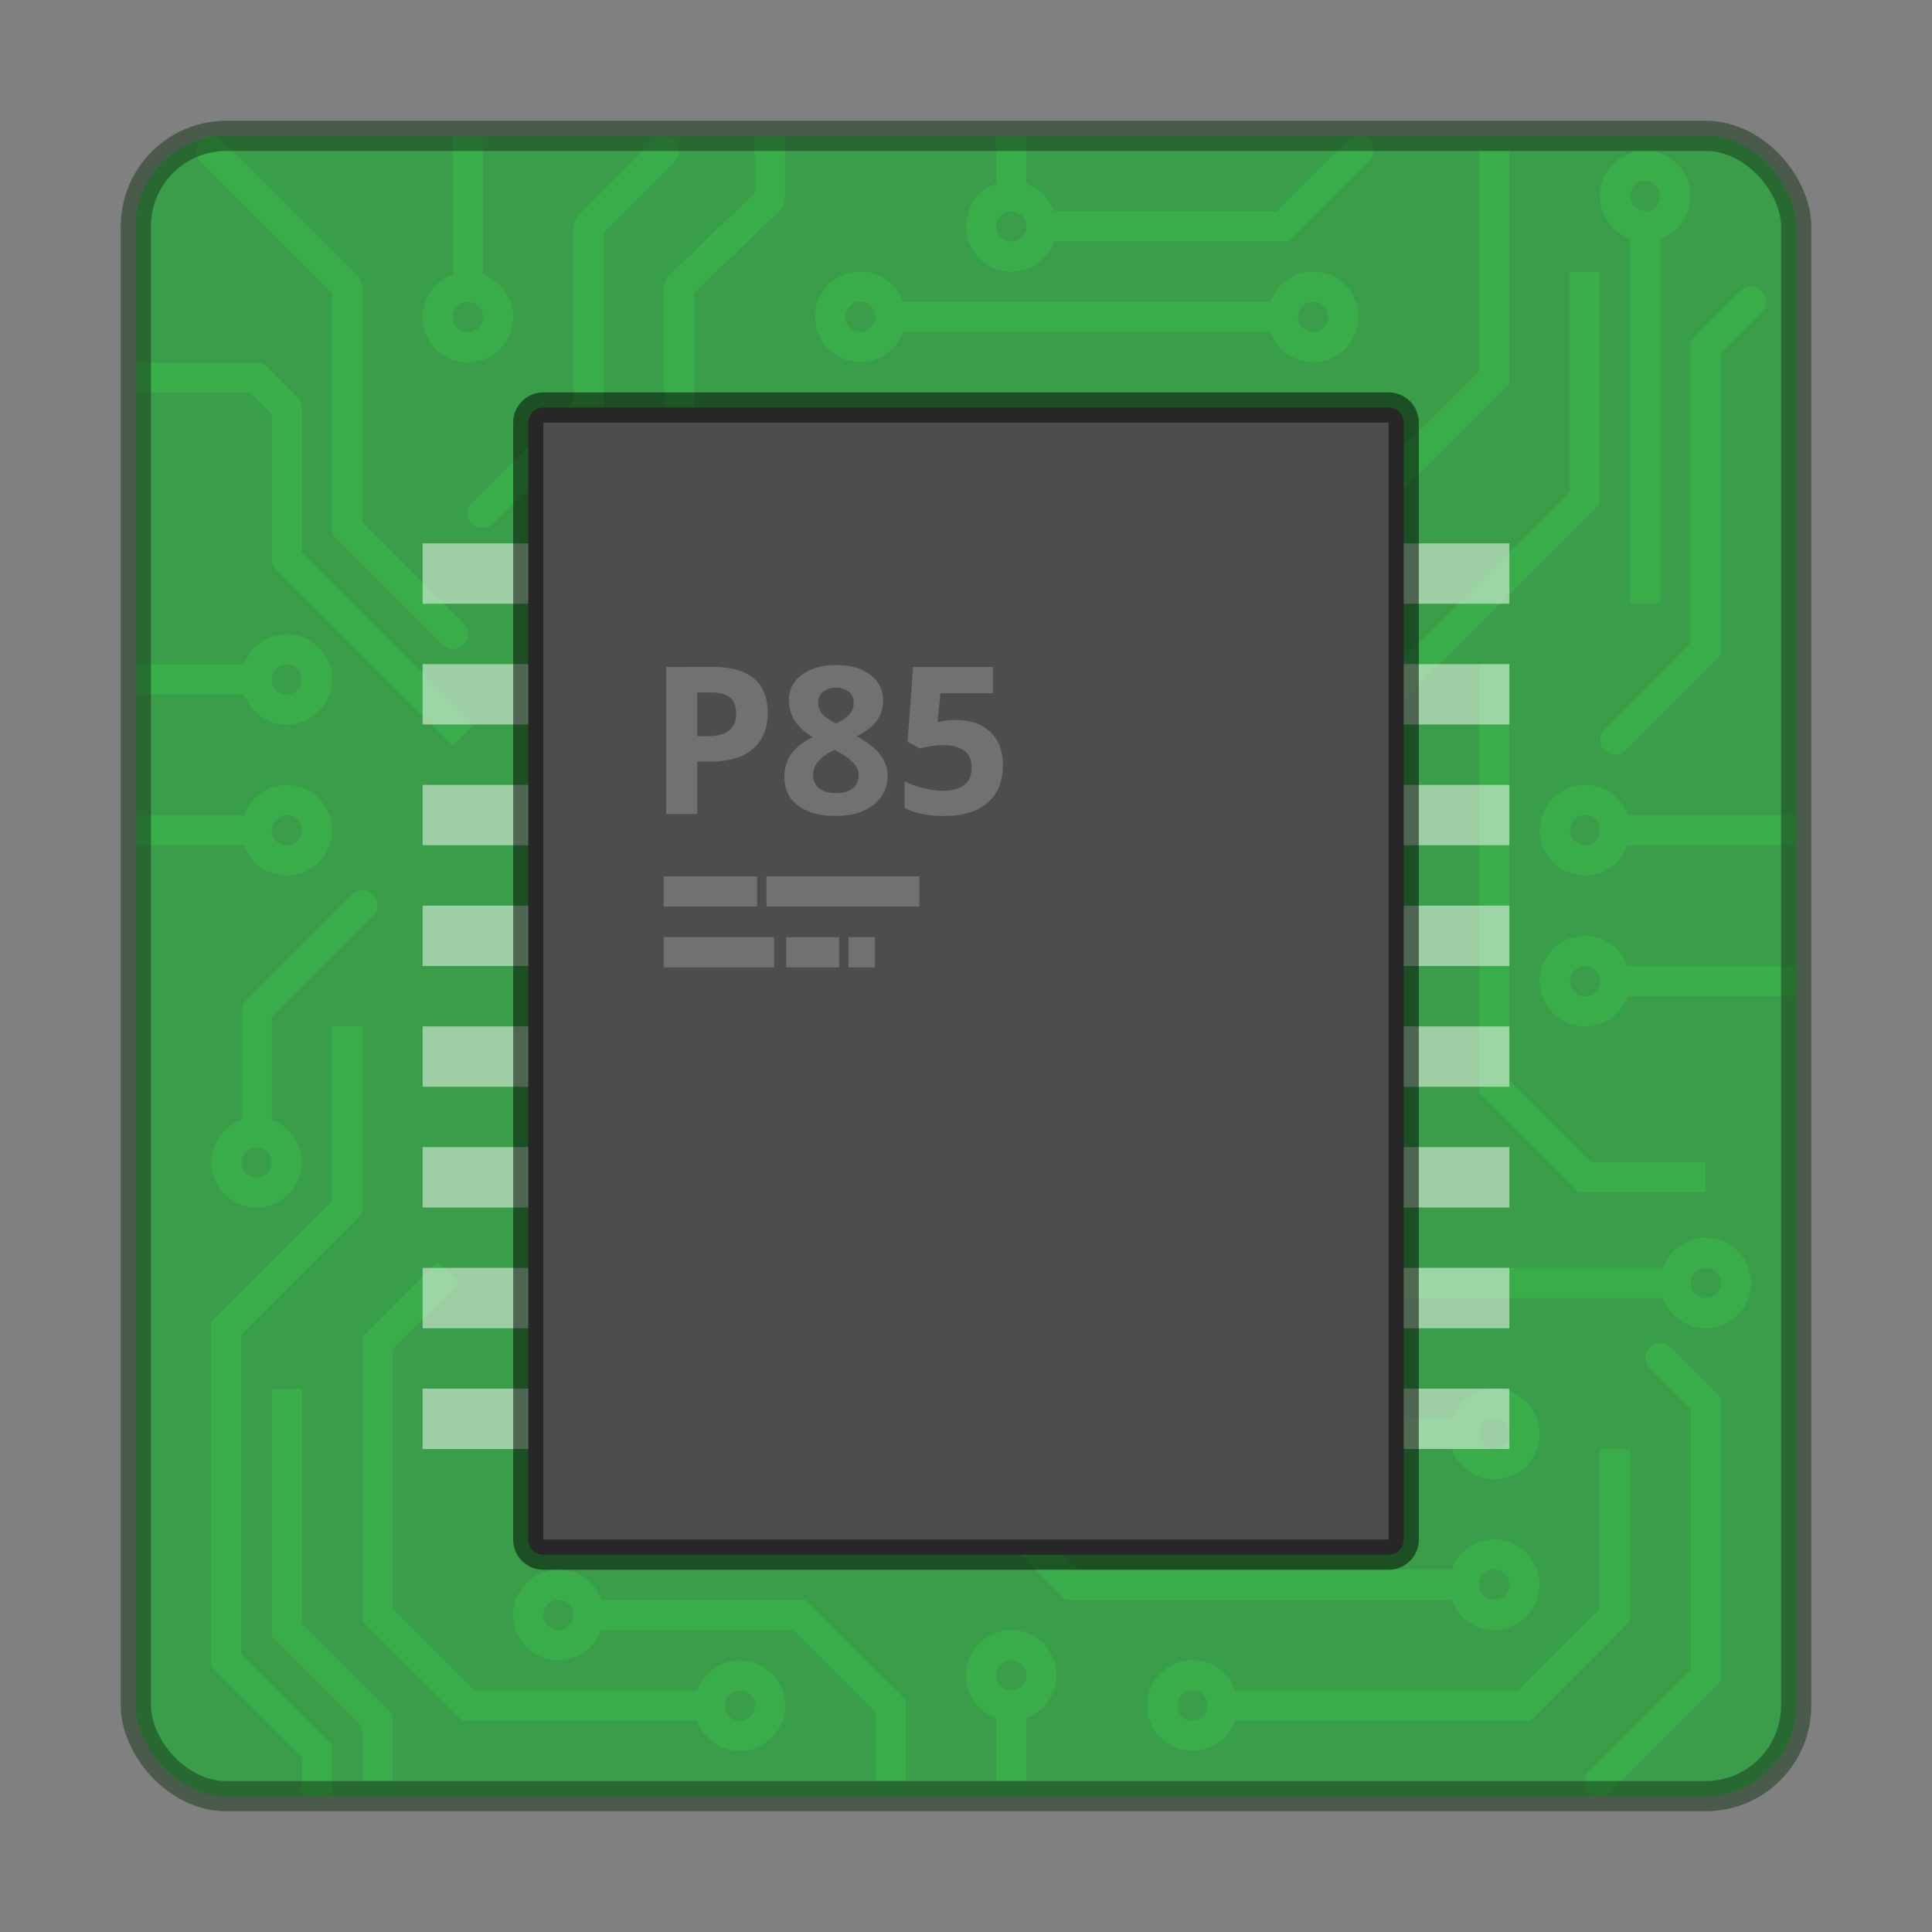 <svg xmlns="http://www.w3.org/2000/svg" width="64" height="64"><rect width="100%" height="100%" fill="#808080" stroke="none"/><rect width="55" height="55" x="4.5" y="4.5" fill="#3a9d4a" color="#000" overflow="visible" rx="3" ry="3" style="marker:none"/><g fill="none" fill-opacity="0" stroke="#38bc4b"><path stroke-linecap="square" stroke-linejoin="round" d="M22.5 13.495v-4l3-2.895V4.995"/><path stroke-linecap="square" d="M48.5 52.5H35.507l-3.007-3v-2"/><path stroke-linecap="round" stroke-linejoin="round" d="m16 16.995 3.5-3.5v-6l2.5-2.5"/><path stroke-linecap="square" d="M29.5 10.495a1 1 0 1 1-2 0 1 1 0 0 1 2 0zm.007 0H42.5m2 0a1 1 0 1 1-2 0 1 1 0 0 1 2 0zm11-4a1 1 0 1 1-2 0 1 1 0 0 1 2 0zM57.505 42.5a1 1 0 1 1-2 0 1 1 0 0 1 2 0zM10.5 22.506a1 1 0 1 1-2 0 1 1 0 0 1 2 0zm6-12a1 1 0 1 1-2 0 1 1 0 0 1 2 0zm-1-5.5v4.5m39-2.018v12"/><path stroke-linecap="round" stroke-linejoin="round" d="m53.5 24.5 3-3.005v-10l1.5-1.5m-4.995 49 3.5-3.5v-9l-1.5-1.5"/><path stroke-linecap="square" d="M55.505 42.5h-14"/><path stroke-linecap="round" stroke-linejoin="round" d="m15 21.006-3.5-3.5v-8L7 5.006"/><path stroke-linecap="square" stroke-linejoin="round" d="m15 24-5.5-5.494v-5l-1-1H5"/><path stroke-linecap="square" d="M23.507 56.5a1 1 0 1 0 2 0 1 1 0 0 0-2 0zm-.007 0h-7.993l-3.007-3v-9l2-2"/><path d="M12.5 59v-2l-3-3v-8"/><path stroke-linecap="square" d="M10.5 59h0v-1l-3-3V44l4-4v-5.5m41-25.005v7l-7 7"/><path stroke-linecap="square" stroke-linejoin="round" d="M8.5 22.506H5"/><path stroke-linecap="square" d="M10.5 27.506a1 1 0 1 1-2 0 1 1 0 0 1 2 0z"/><path stroke-linecap="square" stroke-linejoin="round" d="M8.5 27.506H5"/><path stroke-linecap="square" d="M19.5 53.495a1 1 0 1 1-2 0 1 1 0 0 1 2 0zm31-1a1 1 0 1 1-2 0 1 1 0 0 1 2 0zM51.505 27.5a1 1 0 1 0 2 0 1 1 0 0 0-2 0zm2 0H59m-8.495 20a1 1 0 1 1-2 0 1 1 0 0 1 2 0zm-2 0h-6"/><path d="M56.5 39h-4l-3-3V22"/><path stroke-linecap="square" d="M49.5 5.495v7l-7 7M19.5 53.5h6.993l3.007 3v2m11.007-2.005 9.993.005 3-3.005V48.5m-13 7.995a1 1 0 1 1-2 0 1 1 0 0 1 2 0zM33.5 8.5a1 1 0 1 1 0-2 1 1 0 0 1 0 2z"/><path stroke-linecap="square" stroke-linejoin="round" d="M33.5 6.5V5"/><path stroke-linecap="round" stroke-linejoin="round" d="m12 29.995-3.5 3.5v4"/><path stroke-linecap="square" d="M9.5 38.506a1 1 0 1 1-2 0 1 1 0 0 1 2 0z"/><path stroke-linecap="round" d="M34.507 7.495 42.5 7.5 45 5"/><path stroke-linecap="square" d="M51.505 32.5a1 1 0 1 0 2 0 1 1 0 0 0-2 0zm2 0H59"/><g stroke-linecap="square"><path d="M33.5 54.5a1 1 0 1 1 0 2 1 1 0 0 1 0-2z"/><path stroke-linejoin="round" d="M33.5 56.5v2"/></g></g><rect width="55" height="55" x="4.5" y="4.5" fill="#3a9e49" stroke="#153719" stroke-linecap="round" stroke-linejoin="round" color="#000" opacity=".5" overflow="visible" rx="3" ry="3" style="marker:none"/><path fill="#fff" d="M14 18v2h36v-2zm0 4v2h36v-2zm0 4v2h36v-2zm0 4v2h36v-2zm0 4v2h36v-2zm0 4v2h36v-2zm0 4v2h36v-2zm0 4v2h36v-2z" color="#000" font-family="sans-serif" font-weight="400" opacity=".5" overflow="visible" style="line-height:normal;text-indent:0;text-align:start;text-decoration-line:none;text-decoration-style:solid;text-decoration-color:#000;text-transform:none;white-space:normal;isolation:auto;mix-blend-mode:normal;solid-color:#000;solid-opacity:1"/><path fill="#4d4d4d" stroke="#000" stroke-linecap="round" stroke-linejoin="round" stroke-opacity=".498" d="M18 13.5h28c.277 0 .5.223.5.5v37c0 .277-.223.5-.5.5H18a.499.499 0 0 1-.5-.5V14c0-.277.223-.5.5-.5z" color="#000" overflow="visible" style="marker:none"/><path fill="#fff" d="M27.695 22.03c-.464 0-.839.107-1.127.322a1.006 1.006 0 0 0-.435.845c0 .238.062.459.184.658.122.2.322.387.6.563-.327.164-.566.355-.715.57-.146.216-.218.46-.218.738 0 .416.151.736.456.963.304.226.722.34 1.255.34.51 0 .924-.12 1.237-.362.313-.244.469-.567.469-.967 0-.253-.08-.485-.24-.696-.158-.213-.417-.417-.781-.613.306-.153.529-.326.666-.52.138-.195.206-.417.206-.666 0-.36-.143-.644-.43-.855-.284-.214-.66-.32-1.127-.32zm-5.629.064v4.87h1.031V25.23h.443c.604 0 1.07-.138 1.396-.416.33-.278.494-.678.494-1.202 0-.504-.153-.885-.462-1.138-.306-.256-.757-.381-1.348-.381zm8.182 0-.184 2.481.41.219c.09-.027.205-.05.347-.072.142-.025.272-.038.39-.038.65 0 .975.245.975.736 0 .515-.315.773-.944.773-.208 0-.427-.028-.66-.085a2.78 2.78 0 0 1-.614-.23v.888c.334.175.77.264 1.312.264.624 0 1.104-.147 1.439-.44.335-.293.504-.711.504-1.255 0-.46-.139-.823-.419-1.088-.277-.264-.654-.394-1.124-.394-.2 0-.366.014-.502.045l-.117.024.09-.957h1.739v-.871zm-2.558.687a.66.66 0 0 1 .426.134.436.436 0 0 1 .165.362c0 .14-.044.264-.13.37-.087.107-.238.213-.456.315-.224-.111-.38-.218-.466-.322a.57.57 0 0 1-.126-.363.44.44 0 0 1 .16-.357.643.643 0 0 1 .427-.139zm-4.593.158h.47c.282 0 .49.057.62.173.134.115.2.293.2.536 0 .24-.08.425-.237.551-.157.125-.394.187-.711.187h-.342zm4.547 1.903c.282.146.486.284.61.415.127.13.19.267.19.416 0 .18-.063.326-.19.437-.126.11-.317.163-.572.163-.231 0-.413-.053-.547-.16a.537.537 0 0 1-.2-.445c0-.333.236-.609.71-.826z" font-family="Open Sans" font-size="5" font-weight="700" letter-spacing="0" opacity=".2" style="line-height:125%;-inkscape-font-specification:&quot;Open Sans Bold&quot;" word-spacing="0"/><path fill="none" stroke="#fff" d="M21.985 29.53h3.094zm3.406 0h5.063zm-3.406 2.015h3.656zm4.062 0h1.75zm2.063 0h.875z" opacity=".2"/></svg>